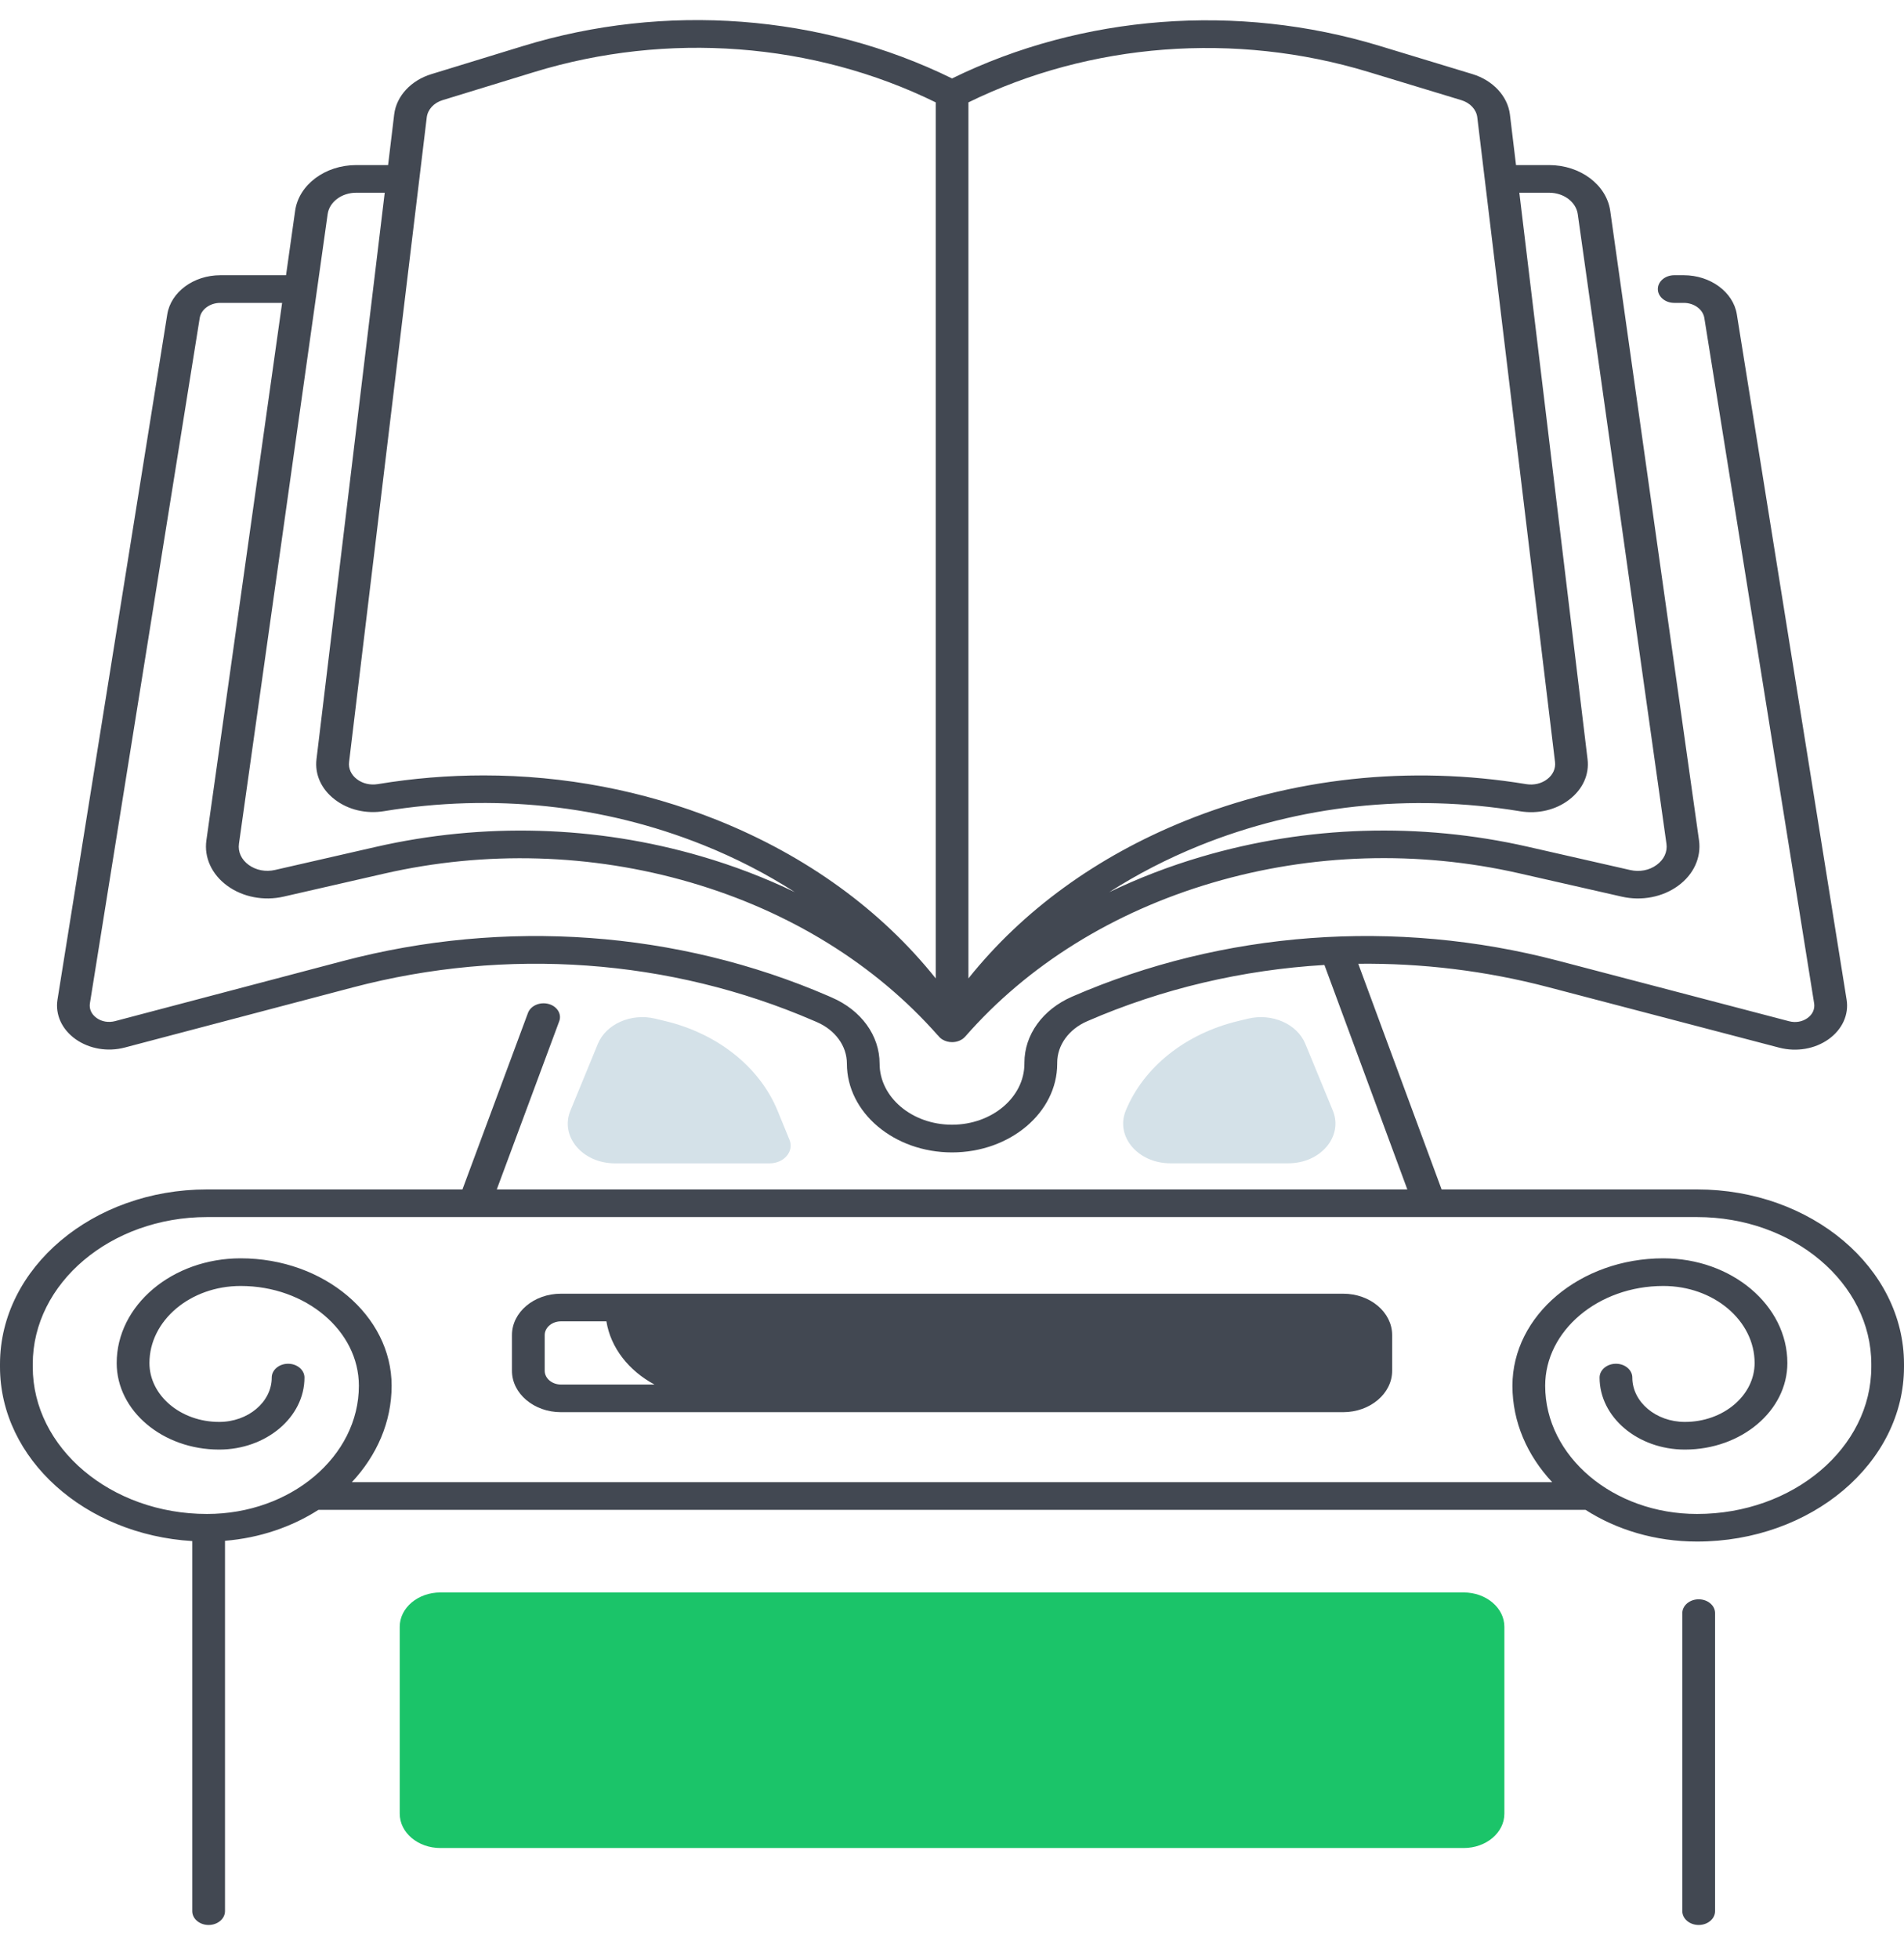 <svg width="35" height="36" viewBox="0 0 35 36" fill="none" xmlns="http://www.w3.org/2000/svg">
<path d="M31.226 29.385C31.06 29.385 30.925 29.499 30.925 29.639V35.115C30.925 35.255 31.06 35.369 31.226 35.369C31.392 35.369 31.527 35.255 31.527 35.115V29.639C31.527 29.499 31.392 29.385 31.226 29.385Z" fill="#424852"/>
<path d="M31.196 21.854H26.5L24.968 17.708C26.137 17.695 27.312 17.836 28.458 18.137L32.709 19.25C33.024 19.331 33.362 19.274 33.614 19.094C33.865 18.915 33.989 18.643 33.945 18.368L31.927 5.775C31.861 5.366 31.442 5.057 30.952 5.057H30.776C30.61 5.057 30.475 5.171 30.475 5.311C30.475 5.451 30.61 5.565 30.776 5.565H30.952C31.142 5.565 31.305 5.685 31.33 5.844L33.348 18.435C33.364 18.54 33.32 18.639 33.225 18.706C33.13 18.774 33.007 18.795 32.888 18.764L28.637 17.651C25.655 16.87 22.484 17.105 19.708 18.312C19.167 18.547 18.831 19.012 18.831 19.526V19.542C18.831 20.162 18.234 20.665 17.5 20.665C16.766 20.665 16.169 20.162 16.169 19.542C16.169 19.027 15.832 18.561 15.288 18.327L15.227 18.3C12.451 17.1 9.283 16.872 6.306 17.657L2.114 18.762C1.995 18.793 1.871 18.772 1.777 18.705C1.681 18.636 1.636 18.538 1.653 18.433L3.671 5.844C3.696 5.685 3.859 5.565 4.049 5.565H5.186L3.794 15.44C3.749 15.755 3.893 16.068 4.178 16.275C4.463 16.483 4.851 16.558 5.215 16.474L7.064 16.051C8.925 15.626 10.872 15.682 12.695 16.214C14.517 16.746 16.088 17.718 17.239 19.023H17.242C17.262 19.052 17.289 19.078 17.323 19.099C17.377 19.132 17.439 19.148 17.502 19.148C17.594 19.148 17.685 19.112 17.744 19.045C18.891 17.733 20.462 16.756 22.287 16.219C24.11 15.682 26.061 15.622 27.926 16.046L29.813 16.475C30.177 16.558 30.564 16.483 30.848 16.275C31.133 16.068 31.276 15.755 31.232 15.44L29.6 3.875C29.532 3.395 29.049 3.033 28.476 3.033H27.868L27.756 2.104C27.715 1.768 27.445 1.477 27.069 1.362L25.353 0.841C22.744 0.05 19.892 0.27 17.501 1.441C15.097 0.262 12.228 0.043 9.61 0.847L7.93 1.362C7.555 1.476 7.286 1.767 7.246 2.103L7.134 3.033H6.549C5.975 3.033 5.492 3.395 5.425 3.875L5.258 5.057H4.05C3.559 5.057 3.141 5.366 3.075 5.775L1.057 18.366C1.013 18.642 1.137 18.914 1.389 19.093C1.641 19.272 1.98 19.33 2.294 19.247L6.487 18.142C9.312 17.398 12.319 17.614 14.954 18.753L15.015 18.779C15.356 18.927 15.568 19.219 15.568 19.543C15.568 20.442 16.434 21.174 17.501 21.174C18.567 21.174 19.434 20.442 19.434 19.543V19.527C19.434 19.204 19.645 18.912 19.984 18.764C21.362 18.165 22.842 17.819 24.346 17.73L25.87 21.854H9.132L10.28 18.764C10.33 18.631 10.241 18.488 10.083 18.446C9.924 18.404 9.755 18.478 9.705 18.612L8.501 21.854H3.805C1.707 21.854 0 23.294 0 25.064V25.114C0 26.806 1.562 28.197 3.534 28.315V35.115C3.534 35.255 3.669 35.369 3.835 35.369C4 35.369 4.136 35.255 4.136 35.115V28.31C4.777 28.258 5.367 28.053 5.854 27.741H29.145C29.716 28.107 30.425 28.324 31.195 28.324C33.293 28.324 35 26.883 35 25.113V25.064C35.001 23.295 33.294 21.854 31.196 21.854ZM28.476 3.541C28.745 3.541 28.971 3.71 29.003 3.935L30.633 15.501C30.655 15.651 30.588 15.794 30.453 15.892C30.318 15.991 30.141 16.025 29.968 15.986L28.082 15.557C26.099 15.106 24.025 15.17 22.087 15.741C21.494 15.915 20.928 16.134 20.391 16.392C20.901 16.065 21.453 15.779 22.043 15.54C23.888 14.794 25.923 14.575 27.931 14.904L27.943 14.906C28.271 14.96 28.601 14.882 28.848 14.691C29.095 14.501 29.217 14.231 29.183 13.95L27.929 3.541H28.476ZM25.149 1.32L26.865 1.841C27.025 1.89 27.139 2.013 27.156 2.156L28.585 14.001C28.599 14.12 28.547 14.236 28.442 14.316C28.337 14.397 28.197 14.43 28.058 14.408H28.057L28.046 14.406C25.91 14.056 23.745 14.29 21.783 15.083C20.156 15.741 18.797 16.732 17.802 17.977V1.881C20.039 0.785 22.708 0.58 25.149 1.32ZM8.136 1.84L9.816 1.325C12.265 0.574 14.951 0.777 17.201 1.881V17.977C16.199 16.723 14.828 15.727 13.188 15.069C11.827 14.524 10.368 14.247 8.89 14.247C8.243 14.247 7.593 14.3 6.945 14.407C6.806 14.43 6.665 14.397 6.56 14.316C6.455 14.236 6.402 14.12 6.417 14.001L7.845 2.155C7.863 2.012 7.976 1.888 8.136 1.84ZM6.549 3.541H7.072L5.818 13.948C5.784 14.229 5.906 14.5 6.154 14.69C6.401 14.88 6.732 14.958 7.06 14.904C9.06 14.574 11.089 14.789 12.929 15.527C13.53 15.768 14.092 16.058 14.611 16.392C14.067 16.13 13.492 15.909 12.892 15.734C10.955 15.168 8.885 15.109 6.907 15.561L5.057 15.984C4.885 16.024 4.707 15.99 4.572 15.892C4.436 15.793 4.371 15.65 4.393 15.5L6.023 3.935C6.054 3.71 6.28 3.541 6.549 3.541ZM34.399 25.114C34.399 26.604 32.962 27.817 31.196 27.817C29.656 27.817 28.404 26.76 28.404 25.461C28.404 24.451 29.378 23.628 30.576 23.628C31.502 23.628 32.254 24.263 32.254 25.044C32.254 25.64 31.679 26.126 30.972 26.126C30.44 26.126 30.006 25.76 30.006 25.311C30.006 25.171 29.871 25.057 29.705 25.057C29.539 25.057 29.404 25.171 29.404 25.311C29.404 26.04 30.108 26.634 30.972 26.634C32.011 26.634 32.856 25.921 32.856 25.044C32.856 23.983 31.834 23.12 30.576 23.12C29.047 23.12 27.802 24.17 27.802 25.461C27.802 26.13 28.076 26.745 28.533 27.233H6.468C6.925 26.745 7.199 26.13 7.199 25.461C7.199 24.17 5.954 23.12 4.424 23.12C3.167 23.12 2.145 23.983 2.145 25.044C2.145 25.921 2.99 26.634 4.029 26.634C4.893 26.634 5.597 26.04 5.597 25.311C5.597 25.171 5.462 25.057 5.296 25.057C5.13 25.057 4.995 25.171 4.995 25.311C4.995 25.76 4.561 26.126 4.029 26.126C3.322 26.126 2.747 25.64 2.747 25.044C2.747 24.263 3.499 23.628 4.424 23.628C5.622 23.628 6.597 24.451 6.597 25.461C6.597 26.76 5.345 27.817 3.805 27.817C2.039 27.817 0.602 26.604 0.602 25.114V25.064C0.602 23.574 2.039 22.362 3.805 22.362H31.196C32.962 22.362 34.399 23.574 34.399 25.064V25.114Z" fill="#424852"/>
<path d="M24.691 23.77H10.311C9.815 23.77 9.411 24.111 9.411 24.53V25.187C9.411 25.605 9.815 25.947 10.311 25.947H24.69C25.186 25.947 25.591 25.605 25.591 25.187V24.53C25.591 24.111 25.187 23.77 24.691 23.77ZM10.013 25.187V24.53C10.013 24.392 10.147 24.278 10.311 24.278H11.147C11.226 24.767 11.56 25.186 12.031 25.439H10.311C10.147 25.439 10.013 25.325 10.013 25.187Z" fill="#424852"/>
<path d="M26.906 33.955H8.096C7.682 33.955 7.348 33.672 7.348 33.324V29.89C7.348 29.541 7.683 29.259 8.096 29.259H26.905C27.319 29.259 27.654 29.542 27.654 29.89V33.324C27.654 33.673 27.319 33.955 26.906 33.955Z" fill="#1BC469"/>
<path d="M22.944 18.716L22.765 18.759C21.797 18.989 21.023 19.604 20.694 20.406C20.5 20.88 20.918 21.374 21.512 21.374H23.683C24.278 21.374 24.695 20.879 24.5 20.404L23.995 19.179C23.845 18.814 23.384 18.611 22.944 18.716Z" fill="#D4E1E8"/>
<path d="M12.043 18.716L12.222 18.759C13.19 18.989 13.963 19.604 14.293 20.406L14.513 20.943C14.6 21.154 14.413 21.375 14.148 21.375H11.303C10.707 21.375 10.29 20.88 10.486 20.405L10.99 19.18C11.141 18.814 11.602 18.611 12.043 18.716Z" fill="#D4E1E8"/>
</svg>
